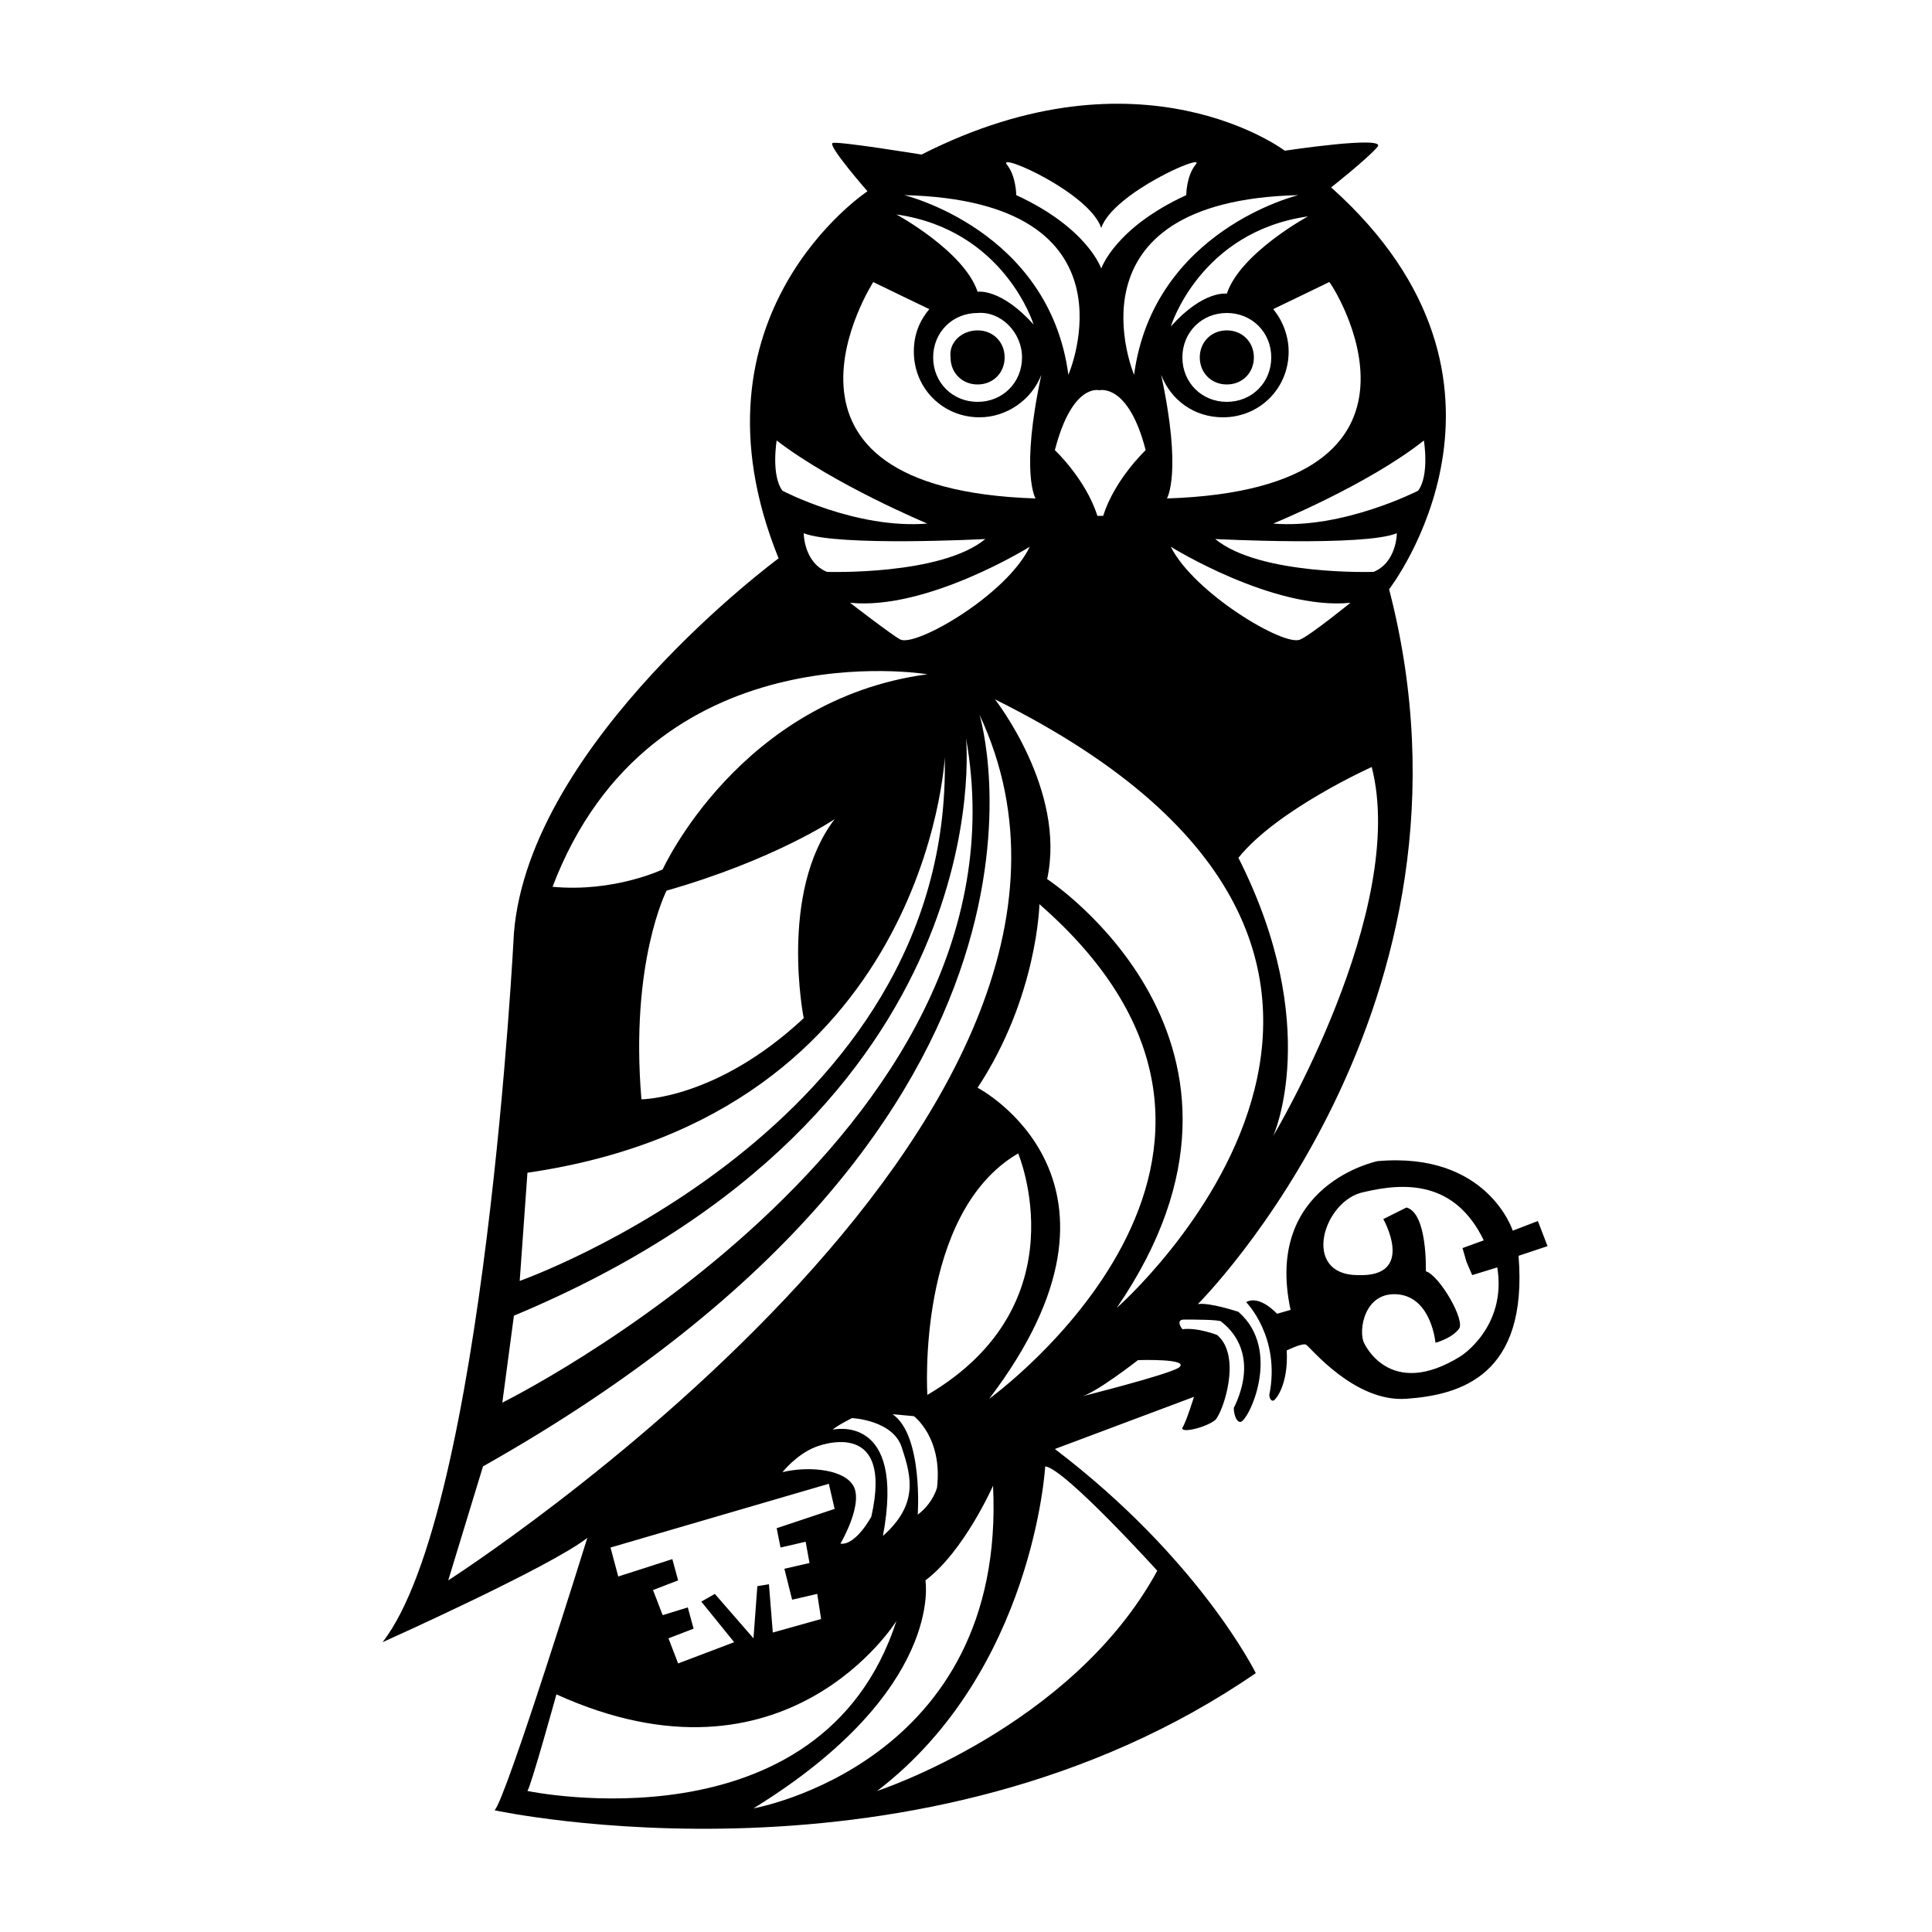 <svg xmlns="http://www.w3.org/2000/svg" xmlns:xlink="http://www.w3.org/1999/xlink" version="1.1" x="0px" y="0px" viewBox="0 0 100 100" style="enable-background:new 0 0 100 100;" xml:space="preserve"><style type="text/css">
	.st0{fill:#FFFFFF;}
	.st1{fill:#726456;}
	.st2{fill:#666666;}
	.st3{fill:#840000;}
	.st4{fill:#187A7F;}
	.st5{fill:#FBB03B;}
	.st6{fill:#FFFFFF;stroke:#000000;stroke-width:4;stroke-miterlimit:10;}
	.st7{fill:none;stroke:#FFFFFF;stroke-width:5;stroke-miterlimit:10;}
	.st8{fill:#C1272D;}
	.st9{fill:none;stroke:#000000;stroke-width:5;stroke-miterlimit:10;}
</style><path d="M64.2,73.6c0.4,0,2.2-3.7-0.1-5.7c0,0-1.5-0.5-2.1-0.4c0,0,15.5-15.4,9.9-37c0,0,8.3-10.7-3-20.8c0,0,1.9-1.5,2.4-2.1  c0.5-0.6-4.8,0.2-4.8,0.2S59.1,2.2,47.7,8c0,0-4.3-0.7-4.6-0.6c-0.3,0.1,1.8,2.5,1.8,2.5s-9.7,6.4-4.6,19c0,0-12.9,9.5-13.7,19.4  c0,0-1.5,29.9-6.8,36.7c0,0,8.7-3.9,10.6-5.4c0,0-4.2,13.5-4.8,14.1c0,0,22.1,4.8,39.4-7.1c0,0-2.9-5.9-10.4-11.6l7.2-2.7  c0,0-0.4,1.3-0.6,1.6c-0.1,0.3,1.2,0,1.7-0.4c0.4-0.4,1.4-3.3,0.1-4.4c0,0-1-0.4-1.8-0.3c0,0-0.4-0.5,0.1-0.5c0.4,0,1.8,0,1.9,0.1  c0.1,0.1,2.1,1.4,0.7,4.4C63.8,72.8,63.9,73.6,64.2,73.6z M65.9,58.8c0,0,2.6-5.7-1.8-14.4c2-2.5,6.9-4.7,6.9-4.7  C72.9,47.1,65.9,58.8,65.9,58.8z M60.6,28.3c0,0,5.3,3.3,9.3,2.9c0,0-2.1,1.7-2.6,1.9C66.5,33.5,61.8,30.7,60.6,28.3z M71.1,29.6  c0,0-5.9,0.2-8.2-1.7c0,0,7.7,0.4,9.4-0.3C72.3,27.6,72.3,29.1,71.1,29.6z M73.4,25.4c0,0-3.9,2-7.5,1.7c0,0,4.9-2,7.8-4.3  C73.7,22.8,74,24.6,73.4,25.4z M60.4,25.8c0,0,0.8-1.3-0.3-6.4c0.5,1.3,1.7,2.2,3.2,2.2c1.9,0,3.4-1.5,3.4-3.4  c0-0.8-0.3-1.6-0.8-2.2l0,0c0,0,2.5-1.2,2.9-1.4C68.9,14.6,75.8,25.3,60.4,25.8z M61.2,18.5c0-1.3,1-2.3,2.3-2.3s2.3,1,2.3,2.3  s-1,2.3-2.3,2.3S61.2,19.8,61.2,18.5z M63.5,15.2c0,0-1.2-0.2-2.9,1.7c0,0,1.5-4.9,7.1-5.7C67.7,11.2,64.2,13.1,63.5,15.2z   M67.2,10.1c0,0-7.5,1.8-8.5,9.3C58.7,19.4,54.9,10.4,67.2,10.1z M59.3,23.3c0,0-1.6,1.5-2.2,3.4h-0.3c-0.6-1.9-2.2-3.4-2.2-3.4  c0.9-3.5,2.3-3.1,2.3-3.1S58.4,19.8,59.3,23.3z M57,11.8c0.6-1.8,5.4-3.9,4.9-3.3c-0.5,0.6-0.5,1.6-0.5,1.6  c-3.7,1.7-4.4,3.8-4.4,3.8s-0.7-2.1-4.4-3.8c0,0,0-1-0.5-1.6C51.7,7.9,56.4,10,57,11.8z M55.3,19.4c-1-7.5-8.5-9.3-8.5-9.3  C59.2,10.4,55.3,19.4,55.3,19.4z M53.5,16.8c-1.7-1.9-2.9-1.7-2.9-1.7c-0.7-2.1-4.2-4-4.2-4C52,11.9,53.5,16.8,53.5,16.8z   M52.9,18.5c0,1.3-1,2.3-2.3,2.3c-1.3,0-2.3-1-2.3-2.3s1-2.3,2.3-2.3C51.8,16.1,52.9,17.2,52.9,18.5z M45.2,14.6  c0.4,0.2,2.9,1.4,2.9,1.4l0,0c-0.5,0.6-0.8,1.3-0.8,2.2c0,1.9,1.5,3.4,3.4,3.4c1.4,0,2.7-0.9,3.2-2.2c-1.1,5.1-0.3,6.4-0.3,6.4  C38.3,25.3,45.2,14.6,45.2,14.6z M53.3,28.3c-1.2,2.5-5.9,5.2-6.7,4.8c-0.4-0.2-2.6-1.9-2.6-1.9C48,31.6,53.3,28.3,53.3,28.3z   M42.8,29.6c-1.2-0.5-1.2-2-1.2-2c1.8,0.7,9.4,0.3,9.4,0.3C48.7,29.8,42.8,29.6,42.8,29.6z M40.2,22.8c3,2.3,7.8,4.3,7.8,4.3  c-3.7,0.3-7.5-1.7-7.5-1.7C39.9,24.6,40.2,22.8,40.2,22.8z M48,34.9c-9.7,1.3-13.7,10.1-13.7,10.1s-2.5,1.2-5.7,0.9  C33.7,32.5,48,34.9,48,34.9z M41.6,52.7c-4.5,4.2-8.4,4.2-8.4,4.2c-0.6-7.1,1.3-10.8,1.3-10.8c5.6-1.6,8.7-3.7,8.7-3.7  C40.3,46.2,41.6,52.7,41.6,52.7z M27.3,60.7C48,57.7,48.9,39.2,48.9,39.2c0.4,19.2-22,27.1-22,27.1L27.3,60.7z M26.6,68.1  C52,57.5,50,38.2,50,38.2c3.7,20.7-24,34.4-24,34.4L26.6,68.1z M23.2,81.8l1.8-5.9C57.1,57.8,50.7,37,50.7,37  C60.5,57.9,23.2,81.8,23.2,81.8z M46.2,73.2l1.1,0.1c0,0,1.5,1.1,1.2,3.7c0,0-0.2,0.8-1,1.4C47.5,78.5,47.8,74.3,46.2,73.2z   M43.1,74c0.2-0.2,1-0.6,1-0.6s2.2,0.1,2.6,1.6c0.5,1.5,0.8,2.9-1,4.5C46.9,73.1,43.1,74,43.1,74z M44.1,76.8  c-0.6-0.8-2.4-0.9-3.6-0.6c0,0,0.7-0.9,1.7-1.3c0,0,4.1-1.7,2.9,3.6c0,0-0.8,1.5-1.6,1.4C43.5,79.9,44.8,77.7,44.1,76.8z M40.4,80.1  l1.3-0.3l0.2,1.1l-1.3,0.3l0.4,1.6l1.3-0.3l0.2,1.3l-2.5,0.7l-0.2-2.5l-0.6,0.1L39,84.8l-2-2.3l-0.7,0.4L38,85l-2.9,1.1l-0.5-1.3  l1.3-0.5l-0.3-1.1l-1.3,0.4l-0.5-1.3l1.3-0.5l-0.3-1.1L32,81.6l-0.4-1.5l11.3-3.3l0.3,1.3l-3,1L40.4,80.1z M48,72.2  c0,0-0.6-9.4,4.7-12.5C52.7,59.7,56,67.5,48,72.2z M27.3,92.7c0.2-0.3,1.5-5,1.5-5c11.9,5.4,17.6-3.8,17.6-3.8  C42.5,95.9,27.3,92.7,27.3,92.7z M47.9,81.8c2-1.5,3.5-4.9,3.5-4.9C52.1,91.3,39,93.6,39,93.6C48.9,87.5,47.9,81.8,47.9,81.8z   M59.9,81.3c-4.4,8.1-14.5,11.4-14.5,11.4c8.1-6.2,8.7-16.8,8.7-16.8C55.1,76,59.9,81.3,59.9,81.3z M51.2,72.4  c8.6-11.3-0.6-16.1-0.6-16.1c3.1-4.7,3.2-9.5,3.2-9.5C68.7,59.8,51.2,72.4,51.2,72.4z M61,70.8c-0.7,0.4-5.1,1.5-5.1,1.5  c0.7-0.1,3-1.9,3-1.9S61.7,70.3,61,70.8z M57.8,67.7c9.4-13.7-3.6-22.2-3.6-22.2c1-4.6-2.7-9.3-2.7-9.3  C78.5,49.6,57.8,67.7,57.8,67.7z M63.5,19.9c-0.8,0-1.4-0.6-1.4-1.4c0-0.8,0.6-1.4,1.4-1.4c0.8,0,1.4,0.6,1.4,1.4  C64.9,19.3,64.3,19.9,63.5,19.9z M80.1,64.5l-0.5-1.3l-1.3,0.5c0,0-1.3-4.1-7-3.6c0,0-5.9,1.2-4.5,7.7L66.1,68c0,0-0.9-1-1.6-0.6  c0,0,1.8,1.8,1.2,4.8c0,0,0,0.3,0.2,0.3c0.1,0,0.8-0.8,0.7-2.6c0,0,0.8-0.4,1-0.3c0.2,0.1,2.5,3,5.2,2.8c2.8-0.2,6.3-1.2,5.8-7.4  L80.1,64.5z M75.6,70.2c-3.7,2.3-5-0.7-5-0.7c-0.3-0.6,0-2.7,1.8-2.5c1.7,0.2,1.9,2.5,1.9,2.5s0.8-0.2,1.2-0.7c0.4-0.4-1-2.8-1.7-3  c0,0,0.1-3-1-3.3l-1.2,0.6c0,0,1.7,3-1.3,2.9c-3,0-1.8-3.9,0.3-4.3c2.1-0.5,4.7-0.6,6.2,2.5l-1.1,0.4l0.2,0.7l0.3,0.7l1.3-0.4  C78,68.7,75.6,70.2,75.6,70.2z M50.6,17.1c0.8,0,1.4,0.6,1.4,1.4c0,0.8-0.6,1.4-1.4,1.4c-0.8,0-1.4-0.6-1.4-1.4  C49.1,17.7,49.8,17.1,50.6,17.1z"></path></svg>